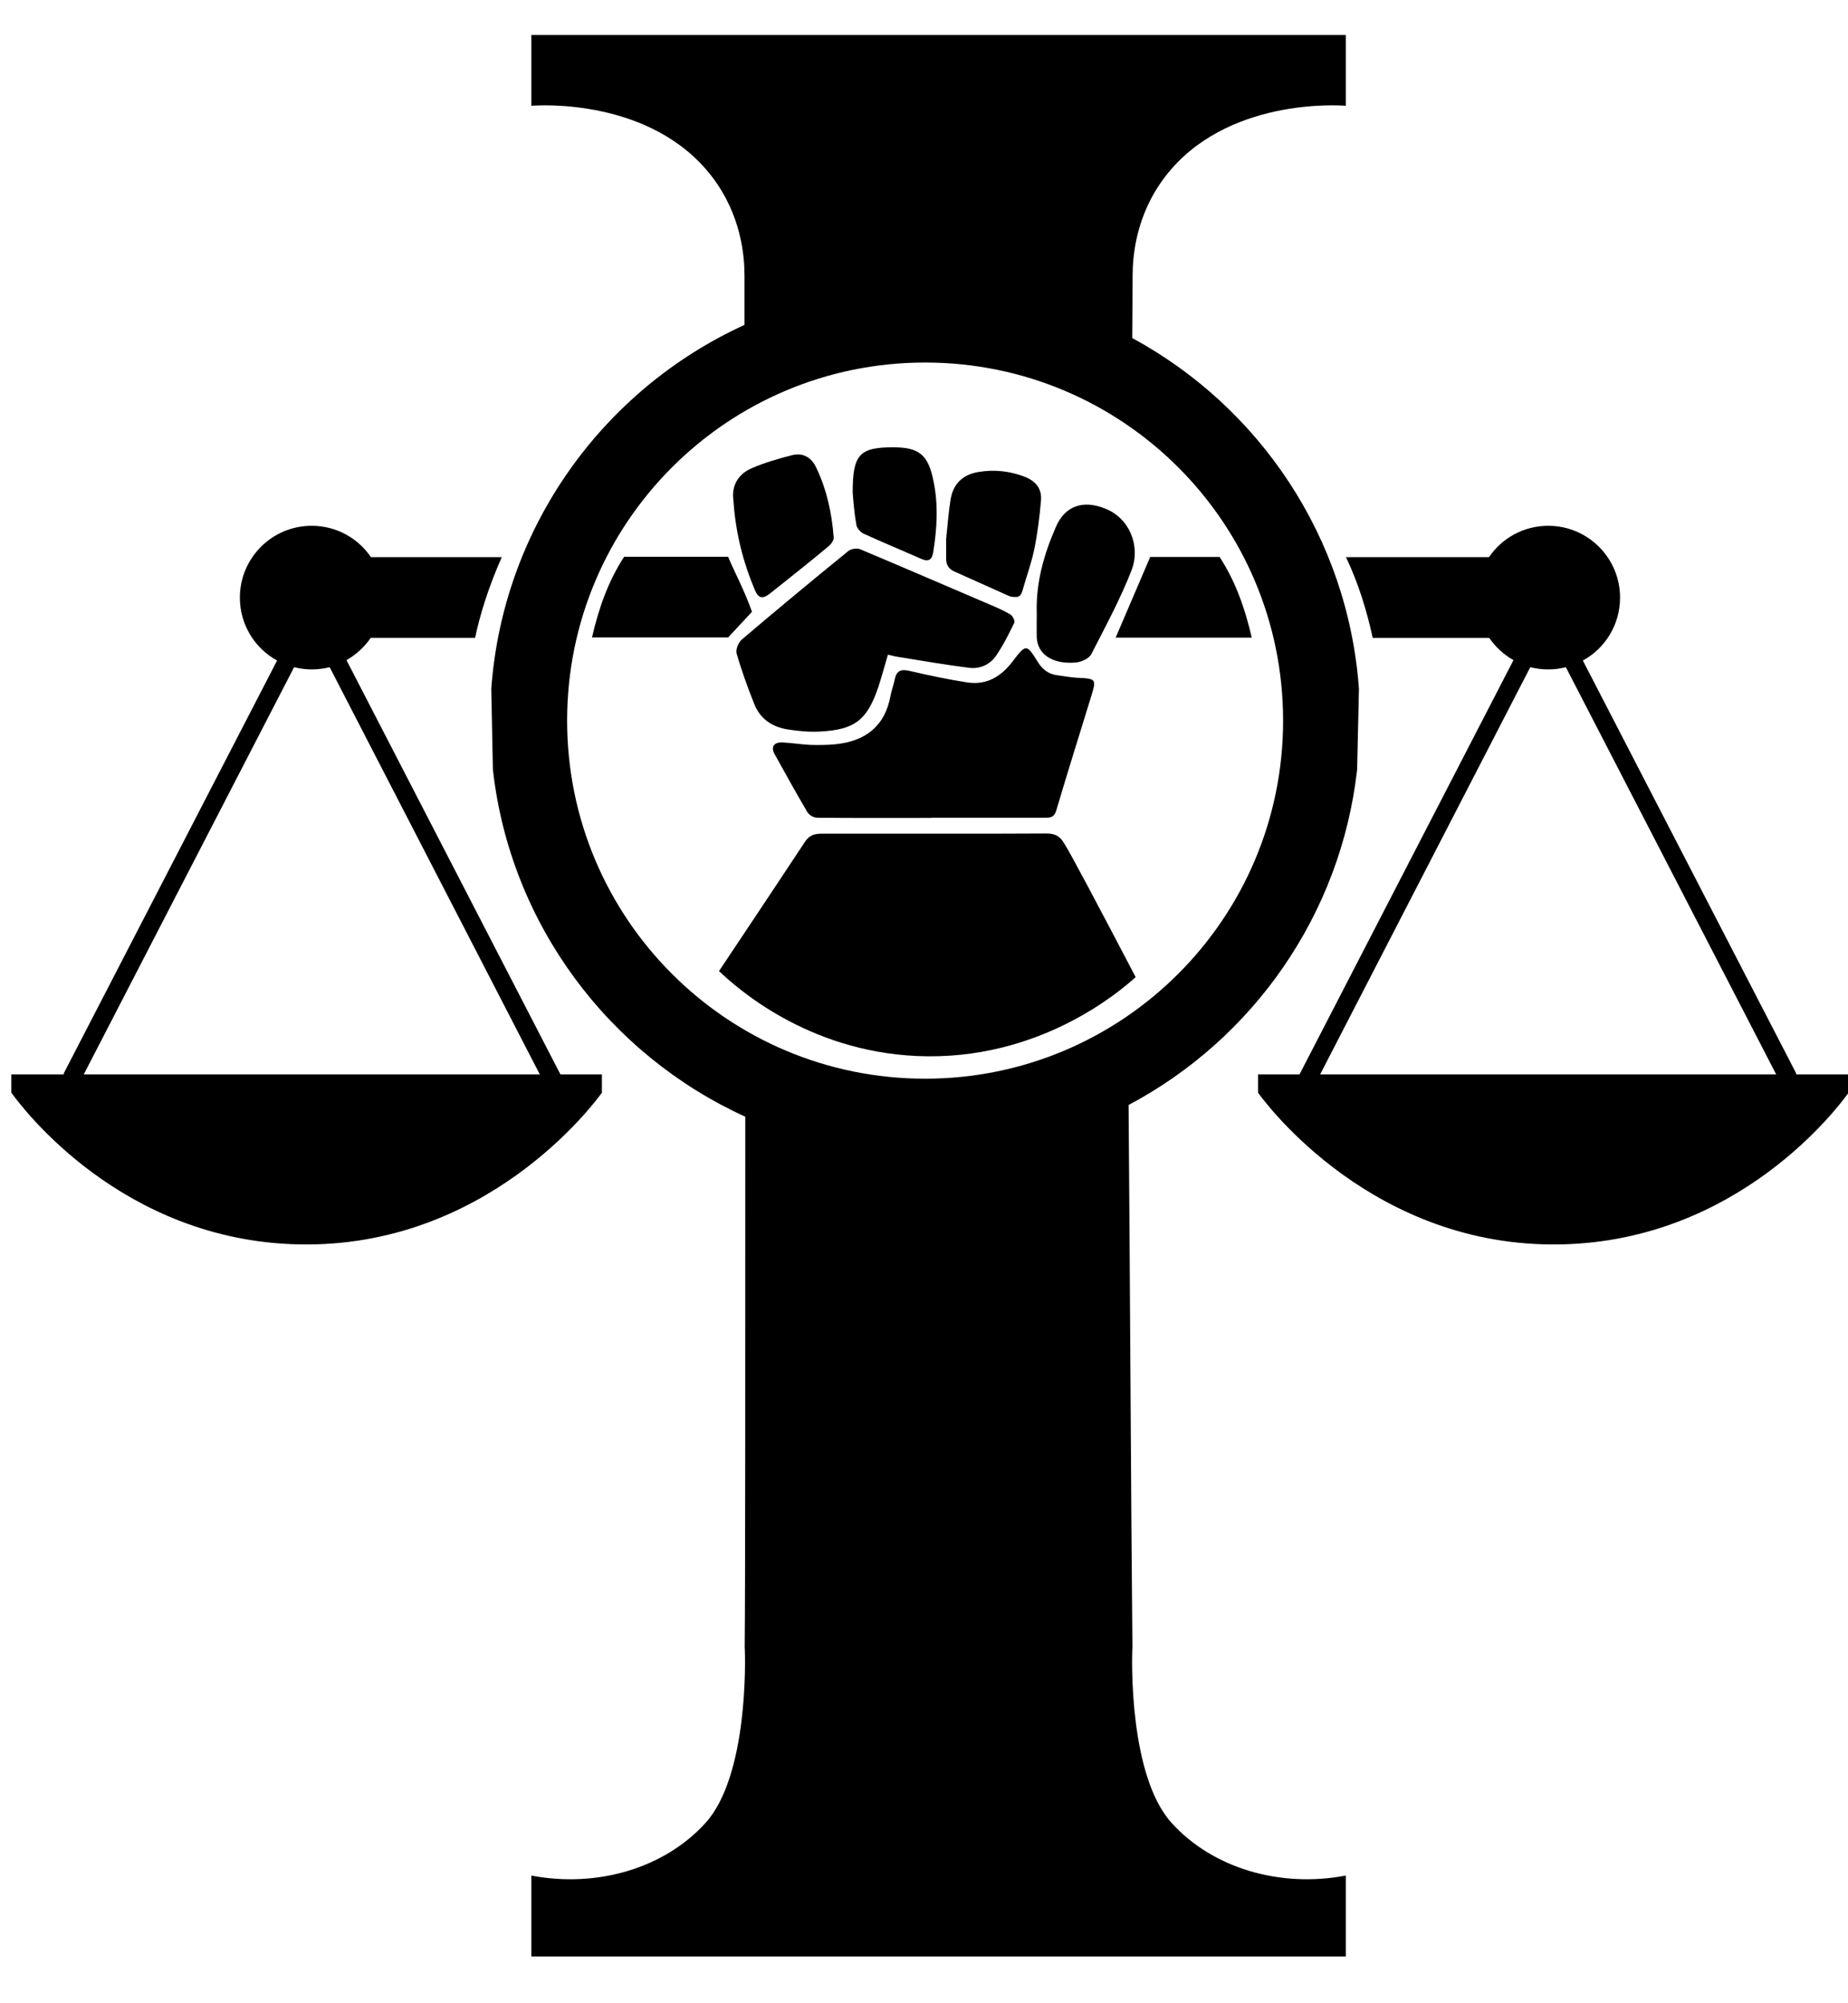 <?xml version="1.0" encoding="utf-8"?>
<!-- Generator: Adobe Illustrator 24.2.1, SVG Export Plug-In . SVG Version: 6.00 Build 0)  -->
<svg version="1.1" xmlns="http://www.w3.org/2000/svg" xmlns:xlink="http://www.w3.org/1999/xlink" x="0px" y="0px"
	 viewBox="0 0 913.7 990" style="enable-background:new 0 0 913.7 990;" xml:space="preserve">
<g id="Layer_3_1_">
	<g>
		<path d="M297.6,540.1v-9h-20.5L171.3,326.3c4.8-2.7,8.9-6.5,12-11h51.6c2.2-10.5,6.3-24.4,13.2-39.9h-64.7
			c-6.4-9.4-17.1-15.5-29.3-15.5c-19.6,0-35.5,15.9-35.5,35.5c0,13.4,7.4,25.1,18.4,31.1L31.4,530.8l0.5,0.3H5.6c0,3,0,6,0,9
			c5.4,7.5,54.5,73.1,142,75C240,617.1,293.1,546.4,297.6,540.1z M41.4,531.1l104-201.3c2.8,0.7,5.7,1.1,8.7,1.1
			c3.1,0,6.1-0.4,8.9-1.1l103.9,201.3H41.4z"/>
		<path d="M887.7,531.1l0.5-0.3L782.6,326.5c11-6,18.4-17.7,18.4-31.1c0-19.6-15.9-35.5-35.5-35.5c-12.2,0-22.9,6.1-29.3,15.5h-70.7
			c6.2,13.1,10.3,26.5,13.2,39.9h57.6c3.1,4.5,7.2,8.3,12,11L642.5,531.1H622v9c4.5,6.3,57.6,77,150,75c87.5-1.9,136.6-67.5,142-75
			c0-3,0-6,0-9H887.7z M652.7,531.1l103.9-201.3c2.8,0.7,5.8,1.1,8.9,1.1c3,0,5.9-0.4,8.7-1.1l104,201.3H652.7z"/>
		<path d="M517.4,412c-9.2,0-18.5,0.1-27.8,0.1c-9.2,0-18.5,0-27.8,0c-9.2,0-18.5,0-27.8,0c-9.2,0-18.5,0-27.8,0
			c-3.3,0-5.8,0.6-8,3.7c-17.9,27.1-42.7,64.2-42.7,64.2c8.6,8.2,43.5,39.6,98,42c60.1,2.6,100.1-31.9,108-39
			c-19-36.3-33-62.7-35.4-66.2C524,413.2,521.5,412,517.4,412z"/>
		<path d="M522.9,333.8c-4.4-0.5-7.5-2.9-9.8-6.6c-5.5-8.9-5.8-9-12.4-0.3c-5.8,7.6-12.9,11.9-22.6,10.4c-9.6-1.5-19.1-3.5-28.5-5.7
			c-4-0.9-6.3-0.2-7.2,4.1c-0.5,2.8-1.6,5.4-2.1,8.2c-2.8,15.3-12.6,22.5-27.3,24c-4.1,0.4-8.3,0.4-12.3,0.3
			c-4.6-0.2-9.2-1-13.8-1.2c-4.3-0.2-5.9,2.2-3.9,5.8c5.3,9.6,10.6,19.1,16.1,28.5c0.9,1.6,3.2,2.9,5,2.9
			c18.8,0.2,37.7,0.1,56.5,0.1v-0.1c18.7,0,37.4,0,56,0c2.5,0,4.5,0,5.6-3.4c5.5-18.7,11.4-37.3,17.1-55.9c2.9-9.5,2.9-9.4-7.1-9.9
			C529.1,334.8,526,334.2,522.9,333.8z"/>
		<path d="M364.2,323c2.4,8.4,5.4,16.6,8.6,24.7c2.9,7.6,9,11.7,16.9,12.9c5.2,0.8,10.5,1.3,15.8,1c17.3-0.9,23.3-5.8,28.8-22.1
			c1.7-5.2,3.1-10.4,4.7-15.9c1.9,0.4,3.4,0.9,5,1.1c11.7,1.9,23.3,3.9,35.1,5.4c5.4,0.7,10.4-1.6,13.4-6c3.5-5.1,6.3-10.7,9-16.3
			c0.4-0.9-0.8-3.4-2-4.1c-3.2-1.9-6.7-3.4-10.2-4.9c-21.3-9.1-42.6-18.3-64-27.3c-1.6-0.7-4.6-0.2-5.9,0.9
			c-17.7,14.4-35.2,28.9-52.6,43.7C365,317.6,363.7,321.1,364.2,323z"/>
		<path d="M512.6,303.2c0,4-0.1,7.9,0,11.9c0.4,8.3,7.7,13.3,19.1,12.4c2.8-0.2,6.6-1.9,7.8-4c7-13.7,14.4-27.3,20-41.7
			c4.5-11.9-1-25.5-12.8-30.3c-11.2-4.6-20.2-1.5-24.7,9.1C516.1,274.1,512.1,288.2,512.6,303.2z"/>
		<path d="M373.2,291.6c1.8,4.2,3.8,4.7,7.6,1.7c9.7-7.7,19.4-15.4,28.9-23.3c1.2-1,2.7-3,2.5-4.4c-0.9-11.9-3.4-23.5-8.6-34.4
			c-2.3-5-6.5-7.6-12-6.2c-6.6,1.7-13.3,3.6-19.6,6.3c-7.5,3.1-10.3,9.3-9.4,15.8C363.7,263.5,367.4,277.8,373.2,291.6z"/>
		<path d="M472.1,282.6c9,4,18,8.1,27,12.1c0.1,0,0.2,0.1,0.4,0.1c0.1,0,0.2,0.1,0.3,0.1c0.2,0,0.3,0.1,0.5,0.1c0,0,0.1,0,0.2,0
			c0.2,0,0.4,0.1,0.6,0.1h0.1c0.1,0,0.3,0,0.5,0c0,0,0.1,0,0.2,0c0.1,0,0.2,0,0.3,0c0.1,0,0.1,0,0.2,0c0.1,0,0.2,0,0.3,0
			c0,0,0.1,0,0.2,0c0.1,0,0.2,0,0.3-0.1c0,0,0.1,0,0.2-0.1c0.1,0,0.1-0.1,0.2-0.1c0,0,0.1-0.1,0.2-0.1c0.1,0,0.1-0.1,0.2-0.1
			c0,0,0.1-0.1,0.2-0.1c0,0,0.1-0.1,0.2-0.2c0.1-0.1,0.1-0.1,0.1-0.2c0-0.1,0.1-0.1,0.2-0.2c0,0,0.1-0.1,0.1-0.2
			c0-0.1,0.1-0.2,0.2-0.3c0-0.1,0.1-0.1,0.1-0.2c0-0.1,0.1-0.2,0.1-0.3c0-0.1,0-0.1,0.1-0.2c0-0.1,0.1-0.3,0.1-0.4
			c0,0,0-0.1,0.1-0.2c0.1-0.2,0.1-0.4,0.2-0.7c1.9-6.7,4.3-13.2,5.7-20c1.6-7.9,2.6-15.9,3.3-24c0.5-5.8-2.6-9.6-8-11.7
			c-7.4-2.9-15.1-3.7-22.9-2.4s-12.5,5.8-13.8,13.6c-1,6-1.4,12.1-2.2,19.6c0,0.4,0,0.9,0,1.4c0,1.2,0,2.6,0,4.1c0,0.2,0,0.4,0,0.7
			c0,0.6,0,1.2,0,1.9c0,0.1,0,0.2,0,0.3c0,0.4,0,0.8,0,1.2C467.8,279.2,469,281.3,472.1,282.6z"/>
		<path d="M427,263.8c9.4,4.3,19.1,8.3,28.6,12.5c3.7,1.6,5.2,0.2,5.8-3.3c1.9-11.8,2.6-23.6,0.1-35.4c-2.6-12.7-6.9-16.5-19.9-16.5
			c-16.6,0-20.1,3.5-20,22.6c0.3,3.5,0.7,9.6,1.8,15.6C423.6,261,425.3,263,427,263.8z"/>
		<path d="M579.3,901.1c-21-23.1-19.8-80.4-19.4-87c-0.7-69.2-1.2-187-1.9-267.9c61.3-32.5,104.9-93.8,113-165.8l0.9-39.9
			c-5.4-75-49.3-139.4-112.1-173.4l0.2-30.8c0-9.3,1.4-29.8,16.1-49c30-39.1,86.1-35.3,89.3-35c0-11.7,0-23.3,0-35H464.1H464H262.7
			c0,11.7,0,23.3,0,35c3.2-0.3,59.3-4.1,89.3,35c14.7,19.2,16.1,39.7,16.1,49c0,0,0,8.8,0,24.3c-69.7,31.8-119.4,99.8-125.2,179.9
			l0.8,39.9c8.6,76.5,57.4,140.9,124.8,171.6c0,122.2,0,231.5-0.3,262.1c0.4,6.6,1.6,63.9-19.4,87c-20.2,22.3-53.4,32.2-86.1,26v40
			H464h0.1h201.3v-40C632.7,933.3,599.5,923.4,579.3,901.1z M457.4,533.2c-97.8,0-177-79.2-177-177s79.2-177,177-177
			s177,79.2,177,177S555.1,533.2,457.4,533.2z"/>
		<path d="M618.9,315.2c-3.3-14.4-8.1-28-15.9-39.9h-34.3l-17.1,39.9H618.9z"/>
		<path d="M371.8,302.4c-4.2-11.7-8.5-19.2-11.8-27.2h-51.4c-7.8,11.9-12.6,25.5-15.9,39.9H360L371.8,302.4z"/>
	</g>
</g>
<g id="Layer_2">
</g>
</svg>
